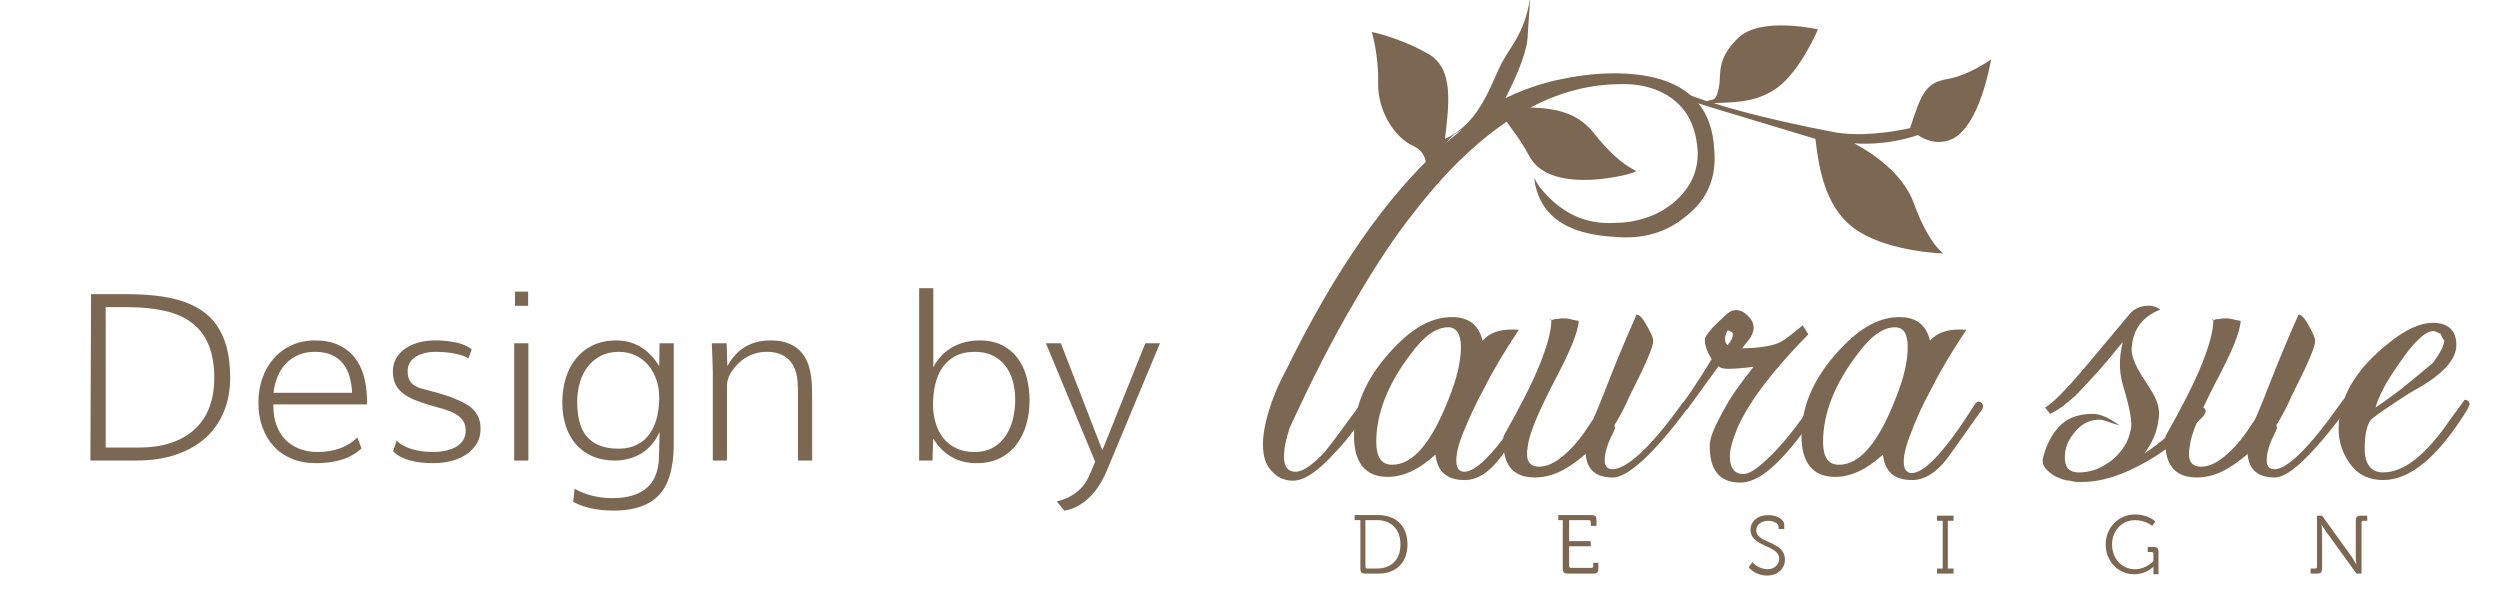 <?xml version="1.0" encoding="utf-8"?>
<!-- Generator: Adobe Illustrator 16.0.0, SVG Export Plug-In . SVG Version: 6.00 Build 0)  -->
<!DOCTYPE svg PUBLIC "-//W3C//DTD SVG 1.1//EN" "http://www.w3.org/Graphics/SVG/1.1/DTD/svg11.dtd">
<svg version="1.1" id="Layer_1" xmlns="http://www.w3.org/2000/svg" xmlns:xlink="http://www.w3.org/1999/xlink" x="0px" y="0px"
	 width="139px" height="33px" viewBox="0 0 139 33" enable-background="new 0 0 139 33" xml:space="preserve">
<g>
	<path fill="#7C6752" d="M93.719,12.039c-1.062,0.885-2.371,1.274-3.93,1.132c-2.76-0.141-4.246-1.238-4.494-3.291
		c0.07,0.143,0.143,0.248,0.178,0.318s0.105,0.142,0.143,0.212c1.133,1.416,2.512,2.088,4.176,1.981
		c0.638,0,1.203-0.105,1.733-0.283c0.531-0.176,0.991-0.424,1.451-0.777c0.955-0.779,1.451-1.734,1.415-2.902
		c-0.07-1.238-0.495-2.193-1.273-2.83c-0.777-0.638-1.805-0.957-3.078-0.92c-3.93,0.034-7.715,2.37-11.324,7.006
		c-1.168,1.451-2.301,3.186-3.469,5.203c-1.168,1.98-2.336,4.281-3.539,6.899c-0.213,0.638-0.318,1.168-0.318,1.593
		c0,0.566,0.213,0.85,0.637,0.85c0.426,0,0.956-0.39,1.664-1.133c0.035-0.07,0.247-0.318,0.564-0.742
		c0.32-0.426,0.779-1.062,1.382-1.877c0.142-0.141,0.247-0.177,0.354-0.069c0.07,0,0.105,0.069,0.105,0.142
		c0,0.035-0.035,0.106-0.071,0.143c-0.425,0.812-0.989,1.627-1.771,2.44c-0.955,1.062-1.732,1.593-2.371,1.593
		c-0.494,0-0.92-0.211-1.237-0.602c-0.283-0.318-0.425-0.777-0.425-1.415c0-0.53,0.105-1.133,0.318-1.841s0.53-1.486,0.99-2.336
		C76.908,9.562,82.996,4.076,89.72,4.076c3.573,0,5.448,1.416,5.592,4.247C95.453,9.88,94.922,11.119,93.719,12.039z"/>
	<path fill="#7C6752" d="M83.668,25.099c-0.709,1.062-1.451,1.592-2.229,1.592c-0.991,0-1.521-0.459-1.628-1.416
		c-0.885,0.814-1.77,1.24-2.654,1.24c-1.238,0-1.875-0.779-1.875-2.302c0-1.771,0.813-3.468,2.406-5.062
		c1.025-1.025,2.018-1.521,3.043-1.521c0.92,0,1.486,0.425,1.699,1.31l0.143-0.142c0.424-0.39,1.062-0.53,1.875-0.46
		c-0.779,1.168-1.416,2.229-1.912,3.221c-0.494,0.885-0.885,1.77-1.203,2.549c-0.354,0.885-0.424,1.486-0.317,1.84
		c0.069,0.177,0.213,0.283,0.39,0.283c0.743,0,1.911-1.274,3.539-3.857c0.105-0.143,0.247-0.143,0.354-0.035
		c0.106,0.105,0.106,0.247,0,0.389L83.668,25.099z M80.519,18.197c-0.673,0-1.345,0.495-2.054,1.45
		c-1.309,1.699-1.945,3.361-1.945,4.92c0,0.85,0.283,1.272,0.885,1.272c1.168,0,2.194-1.237,3.149-3.681
		c0.46-1.133,0.673-2.088,0.673-2.866C81.227,18.586,80.979,18.197,80.519,18.197z"/>
	<path fill="#7C6752" d="M89.685,26.549c-0.956,0-1.451-0.425-1.522-1.31c-0.494,0.425-0.99,0.777-1.449,0.99
		c-0.461,0.213-0.922,0.318-1.381,0.318c-1.273,0-1.84-0.777-1.734-2.301c0.921-1.627,1.593-2.938,2.018-3.999
		c0.426-1.062,0.637-1.875,0.637-2.406v-0.034c0.072-0.035,0.179-0.07,0.283-0.07c0.106,0,0.213-0.036,0.319-0.036
		c0.142,0,0.282,0,0.424,0.036c0.142,0.035,0.283,0.07,0.496,0.104c-0.036,0.673-0.53,1.806-1.416,3.47
		c-0.85,1.662-1.345,2.83-1.415,3.502c-0.142,0.779,0.07,1.134,0.637,1.134c0.638,0,1.381-0.495,2.194-1.486
		c0.104-0.142,0.212-0.282,0.318-0.425s0.177-0.283,0.282-0.426l0.213-0.317c0.283-0.637,0.602-1.451,0.99-2.44
		c0.39-0.992,0.851-2.09,1.416-3.362c0.142,0,0.282,0.142,0.461,0.425c0.354,0.602,0.494,0.955,0.459,1.062
		c0,0.211-0.142,0.565-0.354,1.062c-0.212,0.495-0.529,1.133-0.92,1.911c-0.283,0.637-0.566,1.203-0.885,1.699
		c0.035,0.035,0.035,0.07,0.035,0.141c0,0.036,0,0.07-0.035,0.105c0,0.035-0.035,0.071-0.035,0.106
		c-0.354,0.672-0.496,1.168-0.496,1.558c0,0.142,0,0.213,0.036,0.282c0.069,0.177,0.212,0.248,0.389,0.248
		c0.743,0,2.054-1.097,3.894-3.681c0.105-0.105,0.461,0.105,0.318,0.248C91.914,25.312,90.463,26.549,89.685,26.549z M86.181,17.808
		l0.034-0.069c0,0,0,0.034,0.035,0.034C86.25,17.808,86.215,17.808,86.181,17.808z"/>
	<path fill="#7C6752" d="M93.541,22.442c0.744-0.989,1.627-2.477,1.627-2.477c-0.176-0.283-0.459-0.814-0.354-1.203
		c0.071-0.142,0.213-0.318,0.391-0.531c0.211-0.213,0.459-0.459,0.812-0.777c0.178-0.143,0.318-0.213,0.496-0.213
		c0.247,0,0.46,0.105,0.672,0.318c0.213,0.213,0.318,0.424,0.318,0.672c0,0.178-0.07,0.354-0.178,0.531
		c-0.104,0.178-0.283,0.354-0.459,0.602c0.459,0,0.92-0.035,1.31-0.105s0.708-0.142,1.062-0.39c0.354-0.247,0.991-0.778,0.991-0.778
		l0.317,0.495c-1.875,1.911-3.221,3.61-3.928,5.167c-0.425,1.062-0.461,1.416-0.425,1.842c0.035,0.424,0.282,0.848,0.886,0.742
		c0.529-0.07,2.123-1.521,3.572-3.752c0.071-0.07,0.143-0.105,0.213-0.105c0.143,0,0.213,0.07,0.213,0.213
		c0,0-0.035,0.035-0.07,0.105c-0.426,0.812-1.026,1.663-1.805,2.514c-0.92,1.025-1.734,1.521-2.442,1.521
		c-1.132,0-1.698-0.673-1.698-2.019c0-0.317,0.105-0.672,0.318-1.131c0,0,0.283-0.603,0.742-1.382
		c0.461-0.778,1.381-1.909,1.381-1.909c-0.496,0.069-1.273,0.141-1.592,0.104c-0.319-0.035-0.354-0.142-0.354-0.142l-1.771,2.441
		L93.541,22.442z M96.338,18.517c-0.071-0.072-0.178-0.143-0.284-0.143c-0.104,0.212-0.142,0.354-0.142,0.46
		c0,0.142,0.035,0.283,0.142,0.354C96.267,18.94,96.373,18.728,96.338,18.517z"/>
	<path fill="#7C6752" d="M108.547,25.099c-0.709,1.062-1.451,1.592-2.229,1.592c-0.991,0-1.521-0.459-1.628-1.416
		c-0.885,0.814-1.77,1.24-2.654,1.24c-1.238,0-1.875-0.779-1.875-2.302c0-1.771,0.813-3.468,2.406-5.062
		c1.026-1.025,2.018-1.521,3.043-1.521c0.92,0,1.486,0.425,1.699,1.31l0.141-0.142c0.426-0.39,1.062-0.53,1.877-0.46
		c-0.779,1.168-1.416,2.229-1.912,3.221c-0.529,0.955-0.92,1.84-1.203,2.619c-0.354,0.885-0.424,1.485-0.317,1.84
		c0.069,0.178,0.212,0.283,0.39,0.283c0.743,0,1.911-1.273,3.539-3.857c0.105-0.143,0.247-0.143,0.354-0.035
		c0.105,0.107,0.105,0.248,0,0.39L108.547,25.099z M105.362,18.197c-0.673,0-1.346,0.495-2.054,1.45
		c-1.309,1.699-1.946,3.361-1.946,4.92c0,0.85,0.283,1.272,0.886,1.272c1.168,0,2.193-1.237,3.149-3.681
		c0.46-1.133,0.672-2.088,0.672-2.866C106.069,18.586,105.857,18.197,105.362,18.197z"/>
	<path fill="#7C6752" d="M119.412,25.629c-1.346,0.778-2.549,1.168-3.646,1.168h-0.316c-0.072,0-0.143-0.034-0.214-0.034
		c-0.069,0-0.104-0.037-0.142-0.037c-0.143,0-0.318-0.035-0.495-0.105s-0.354-0.141-0.496-0.247s-0.283-0.213-0.39-0.354
		c-0.105-0.141-0.141-0.283-0.141-0.424c0-0.035,0-0.105,0.034-0.177c0-0.071,0.035-0.106,0.035-0.144
		c0.213-0.741,0.565-1.309,0.991-1.697c0.425-0.389,1.025-0.566,1.734-0.566c0.424,0,0.885,0.213,1.485,0.639
		c-0.283-0.071-0.496-0.144-0.673-0.213c-0.178-0.071-0.354-0.106-0.46-0.106c-0.283,0-0.53,0.071-0.743,0.177
		c-0.213,0.106-0.425,0.283-0.602,0.496c-0.178,0.212-0.318,0.426-0.426,0.672c-0.105,0.248-0.142,0.531-0.142,0.779
		c0,0.529,0.248,0.812,0.778,0.812c0.354,0,0.672-0.069,0.99-0.177c0.318-0.142,0.603-0.317,0.885-0.53
		c0.248-0.213,0.496-0.496,0.674-0.778c0.177-0.283,0.281-0.603,0.354-0.955c0.07-0.354-0.07-1.168-0.46-2.442
		c-0.212-0.742-0.212-1.521,0-2.371c-0.602,0.743-1.133,1.381-1.593,1.877c-0.46,0.494-0.812,0.885-1.062,1.131
		c-0.211,0.179-0.424,0.354-0.637,0.531c-0.213,0.178-0.494,0.318-0.744,0.461l-0.281-0.354c0.425-0.248,1.203-1.026,2.3-2.336
		l2.37-2.831c0.283-0.354,0.639-0.496,1.134-0.496c0.177,0,0.39,0.07,0.603,0.213c-0.992,0.389-1.521,1.098-1.594,2.123
		c-0.035,0.391,0.143,0.885,0.566,1.559c0.248,0.389,0.459,0.707,0.602,0.955c0.143,0.247,0.213,0.424,0.248,0.53
		c0.105,0.317,0.143,0.638,0.07,0.99c-0.07,0.638-0.354,1.274-0.778,1.841c0.886-0.566,1.84-1.416,2.866-2.514
		c0.035-0.034,0.105-0.069,0.143-0.069c0.318,0,0.424,0.104,0.389,0.317c-0.034,0.035-0.069,0.105-0.104,0.178
		C121.57,24.106,120.58,24.956,119.412,25.629z"/>
	<path fill="#7C6752" d="M126.49,26.549c-0.955,0-1.451-0.425-1.522-1.31c-0.494,0.425-0.99,0.777-1.45,0.99
		s-0.92,0.318-1.381,0.318c-1.273,0-1.84-0.777-1.733-2.301c0.921-1.627,1.593-2.938,2.019-3.999
		c0.424-1.062,0.637-1.875,0.637-2.406v-0.034c0.07-0.035,0.177-0.07,0.283-0.07c0.105,0,0.212-0.036,0.318-0.036
		c0.142,0,0.282,0,0.424,0.036c0.143,0.035,0.283,0.07,0.496,0.104c-0.035,0.673-0.531,1.806-1.416,3.47
		c-0.85,1.662-1.345,2.83-1.416,3.502c-0.142,0.779,0.071,1.134,0.638,1.134c0.637,0,1.381-0.495,2.194-1.486
		c0.105-0.142,0.211-0.282,0.317-0.425s0.179-0.283,0.283-0.426l0.213-0.317c0.282-0.637,0.603-1.451,0.99-2.44
		c0.39-0.992,0.85-2.09,1.415-3.362c0.143,0,0.283,0.142,0.461,0.425c0.354,0.602,0.494,0.955,0.46,1.062
		c0,0.211-0.142,0.565-0.354,1.062c-0.213,0.495-0.531,1.133-0.921,1.911c-0.282,0.637-0.565,1.203-0.885,1.699
		c0.036,0.035,0.036,0.07,0.036,0.141c0,0.036,0,0.07-0.036,0.105c0,0.035-0.035,0.071-0.035,0.106
		c-0.354,0.672-0.495,1.168-0.495,1.558c0,0.142,0,0.213,0.035,0.282c0.071,0.177,0.213,0.248,0.391,0.248
		c0.742,0,2.017-1.274,3.82-3.856c0.105-0.106,0.213-0.143,0.319-0.035c0.106,0.142,0.106,0.246,0,0.389
		C128.647,25.239,127.268,26.549,126.49,26.549z M122.985,17.808l0.035-0.069c0,0,0,0.034,0.036,0.034
		C123.057,17.808,123.021,17.808,122.985,17.808z"/>
	<path fill="#7C6752" d="M137.248,22.621c0,0.035-0.035,0.069-0.035,0.104c-1.629,2.654-3.187,3.965-4.707,3.965
		c-0.778,0-1.381-0.283-1.805-0.851c-0.427-0.565-0.674-1.237-0.674-1.981c0-1.733,0.955-3.361,2.866-4.848
		c0.885-0.709,1.699-1.062,2.372-1.062c0.85,0,1.309,0.425,1.309,1.238s-0.777,1.664-2.334,2.513
		c-0.32,0.178-0.674,0.425-1.062,0.673s-0.85,0.566-1.311,0.92c-0.246,0.248-0.389,0.814-0.389,1.663c0,0.851,0.354,1.31,1.025,1.31
		c1.168,0,2.406-0.99,3.752-2.973l0.779-1.062c0.176,0,0.281,0.106,0.281,0.283C137.248,22.585,137.248,22.621,137.248,22.621z
		 M135.902,18.903c0,0.037-0.105-0.069-0.212-0.354c-0.034,0-0.106-0.035-0.177-0.07s-0.143-0.07-0.212-0.07
		c-0.462,0-1.099,0.602-1.911,1.805c-0.708,0.991-1.133,1.805-1.311,2.442c0.391-0.248,0.85-0.603,1.381-0.991
		c0.529-0.425,1.133-0.92,1.806-1.486C135.69,19.612,135.902,19.187,135.902,18.903z"/>
	<path fill="#7C6752" d="M84.942,1.918c0,0.813-0.495,2.088-1.239,3.539c2.654-1.31,5.91-1.698,8.316-0.849
		c0.743,0.248,1.77,0.637,2.902,1.025c0.212-0.177,0.459,0.143,0.637-0.708c0.178-0.849-0.178-1.557,1.062-2.796
		c1.238-1.238,4.459-0.495,4.459-0.495s-0.955,2.265-2.229,3.22c-1.272,0.957-2.796,0.814-3.574,0.886
		c2.371,0.743,5.167,1.31,6.618,1.593s3.221,0.035,4.316-0.212V7.085c0.603-1.805,0.814-2.477,2.054-2.689
		c1.239-0.211,2.44-1.097,2.44-1.097s-0.602,3.787-2.229,4.459c-0.779,0.319-1.486,0-1.841-0.248
		c-0.638,0.212-1.876,0.566-3.539,0.46c0.991,0.531,2.726,1.664,3.327,3.362c0.812,2.229,1.628,2.76,1.628,2.76
		s-2.832-0.071-4.673-1.202c-1.84-1.134-2.229-3.363-2.44-5.168c-3.681-1.132-7.573-2.229-9.237-2.902
		c-1.627-0.672-4.636,0-5.769,0.461c-0.495,0.212-0.99,0.425-1.521,0.672c1.697,0.035,3.148,0.105,4.211,1.451
		c1.485,1.875,2.336,2.017,2.336,2.123c0,0.105-4.672,1.416-5.91-0.814c-0.778-1.451-1.311-1.805-1.451-2.335
		c-0.282,0.106-0.672,0.283-0.92,0.354c-1.629,0.424-2.053,0.849-2.301,1.309c0.213-0.354-0.317,0.354-0.885,1.062
		c-0.39,0.496,0.106-0.531-0.92-0.992c-1.025-0.459-1.982-1.945-1.945-3.502c0.035-1.558-0.354-2.832-0.354-2.832
		s1.486,0.283,3.114,1.203c1.486,0.814,1.168,2.867,0.956,4.742c1.733-0.777,2.405-2.582,3.008-3.928
		c0.603-1.273,1.38-1.77,1.733-3.928L84.942,1.918z M95.063,5.669C95.099,5.669,95.099,5.669,95.063,5.669c0.035,0,0.035,0,0.035,0
		S95.099,5.669,95.063,5.669z"/>
	<g>
		<path fill="#7C6752" d="M75.599,28.92h-0.282v-0.282h1.311c0.99,0,1.627,0.602,1.627,1.627c0,1.026-0.637,1.629-1.627,1.629
			h-0.709c-0.213,0-0.282-0.07-0.282-0.283v-2.689L75.599,28.92L75.599,28.92z M76.023,31.61h0.531c0.777,0,1.311-0.461,1.311-1.346
			c0-0.851-0.531-1.346-1.311-1.346h-0.637v2.548C75.918,31.574,75.953,31.61,76.023,31.61z"/>
		<path fill="#7C6752" d="M86.924,28.92h-0.283v-0.282h1.841c0.212,0,0.282,0.07,0.282,0.282v0.318h-0.318v-0.212
			c0-0.07-0.035-0.106-0.105-0.106h-1.098v1.168h1.203v0.283h-1.203v1.097c0,0.071,0.035,0.106,0.106,0.106h1.133
			c0.07,0,0.104-0.035,0.104-0.106v-0.177h0.283v0.319c0,0.212-0.07,0.281-0.283,0.281h-1.414c-0.213,0-0.283-0.069-0.283-0.281
			v-2.69H86.924z"/>
		<path fill="#7C6752" d="M97.435,31.256c0,0,0.317,0.39,0.851,0.39c0.354,0,0.637-0.248,0.637-0.565
			c0-0.813-1.594-0.638-1.594-1.629c0-0.459,0.391-0.813,0.991-0.813c0.318,0,0.886,0.143,0.886,0.566v0.212h-0.319v-0.142
			c0-0.178-0.283-0.317-0.566-0.317c-0.425,0-0.673,0.247-0.673,0.53c0,0.742,1.594,0.566,1.594,1.628
			C99.24,31.61,98.85,32,98.248,32c-0.672,0-1.024-0.46-1.024-0.46L97.435,31.256z"/>
		<path fill="#7C6752" d="M107.697,31.61h0.318v-2.654h-0.318v-0.284h0.92v0.284h-0.318v2.654h0.318v0.281h-0.92V31.61z"/>
		<path fill="#7C6752" d="M118.703,28.603c0.744,0,1.133,0.39,1.133,0.39l-0.176,0.247c0,0-0.354-0.318-0.957-0.318
			c-0.742,0-1.272,0.602-1.272,1.346c0,0.777,0.53,1.381,1.272,1.381c0.639,0,1.027-0.461,1.027-0.461v-0.39
			c0-0.069-0.036-0.106-0.105-0.106h-0.213v-0.282h0.318c0.212,0,0.282,0.069,0.282,0.282v1.238h-0.282v-0.281
			c0-0.071,0-0.143,0-0.143l0,0c0,0-0.391,0.424-1.062,0.424c-0.885,0-1.592-0.707-1.592-1.662
			C117.076,29.345,117.783,28.603,118.703,28.603z"/>
		<path fill="#7C6752" d="M128.506,31.61h0.213c0.07,0,0.105-0.036,0.105-0.106v-2.832h0.283l1.663,2.302
			c0.106,0.176,0.248,0.424,0.248,0.424l0,0c0,0-0.036-0.248-0.036-0.424v-2.018c0-0.213,0.071-0.284,0.283-0.284h0.354v0.284
			h-0.213c-0.07,0-0.105,0.035-0.105,0.105v2.83h-0.282l-1.664-2.301c-0.104-0.142-0.282-0.424-0.282-0.424l0,0
			c0,0,0.035,0.247,0.035,0.424v2.02c0,0.212-0.07,0.281-0.283,0.281h-0.354V31.61H128.506z"/>
	</g>
</g>
<g enable-background="new    ">
	<path fill="#7C6752" d="M5.063,16.354h1.9c0.581,0,1.127,0.026,1.64,0.079s0.985,0.146,1.417,0.276s0.82,0.31,1.163,0.534
		s0.634,0.508,0.874,0.851c0.24,0.344,0.423,0.755,0.55,1.233c0.127,0.479,0.191,1.036,0.191,1.671c0,0.699-0.118,1.333-0.353,1.9
		c-0.235,0.567-0.576,1.052-1.023,1.452s-0.992,0.709-1.636,0.928c-0.644,0.218-1.373,0.327-2.186,0.327H5.025L5.063,16.354z
		 M5.877,24.882H7.72c0.716,0,1.338-0.095,1.865-0.286c0.527-0.19,0.964-0.455,1.309-0.794s0.602-0.743,0.769-1.214
		c0.167-0.47,0.251-0.985,0.251-1.544c0-0.737-0.104-1.357-0.312-1.862c-0.208-0.504-0.515-0.912-0.921-1.223
		c-0.407-0.312-0.912-0.536-1.516-0.674s-1.3-0.207-2.087-0.207H5.877V24.882z"/>
	<path fill="#7C6752" d="M19.87,24.323l0.229,0.609c-0.318,0.293-0.688,0.502-1.109,0.629c-0.422,0.128-0.897,0.191-1.427,0.191
		c-0.504,0-0.954-0.084-1.35-0.251c-0.396-0.168-0.731-0.4-1.004-0.699c-0.273-0.299-0.482-0.654-0.626-1.067
		s-0.216-0.865-0.216-1.357c0-0.47,0.072-0.915,0.216-1.334c0.144-0.42,0.352-0.786,0.623-1.1c0.271-0.313,0.603-0.562,0.995-0.743
		c0.392-0.183,0.835-0.273,1.331-0.273c0.491,0,0.918,0.083,1.281,0.248c0.362,0.165,0.661,0.395,0.896,0.689
		c0.235,0.294,0.41,0.646,0.524,1.058s0.172,0.864,0.172,1.36c0,0.034-0.001,0.07-0.003,0.111c-0.002,0.04-0.003,0.07-0.003,0.092
		h-5.198v0.121c0,0.377,0.056,0.72,0.168,1.029c0.112,0.309,0.274,0.574,0.486,0.794c0.212,0.221,0.468,0.392,0.769,0.515
		s0.642,0.185,1.023,0.185c0.475,0,0.9-0.07,1.277-0.21S19.616,24.581,19.87,24.323z M15.212,21.838h4.366v-0.013v0.045
		c-0.013-0.344-0.061-0.655-0.143-0.938c-0.083-0.281-0.207-0.524-0.372-0.728c-0.166-0.203-0.376-0.361-0.632-0.474
		c-0.256-0.112-0.565-0.168-0.925-0.168c-0.352,0-0.663,0.06-0.934,0.181s-0.502,0.285-0.693,0.492
		c-0.19,0.208-0.342,0.449-0.454,0.725S15.241,21.529,15.212,21.838z"/>
	<path fill="#7C6752" d="M26.047,19.926c-0.187-0.115-0.442-0.204-0.766-0.268c-0.324-0.063-0.679-0.095-1.064-0.095
		c-0.225,0-0.432,0.024-0.623,0.072c-0.19,0.049-0.355,0.119-0.493,0.21c-0.138,0.092-0.245,0.201-0.321,0.331
		c-0.076,0.129-0.114,0.276-0.114,0.441c0,0.212,0.031,0.379,0.092,0.502c0.061,0.123,0.151,0.224,0.27,0.302
		c0.118,0.078,0.265,0.142,0.438,0.19c0.173,0.049,0.373,0.102,0.597,0.159c0.225,0.057,0.472,0.129,0.744,0.216
		c0.271,0.087,0.563,0.207,0.877,0.359c0.114,0.055,0.233,0.122,0.356,0.2c0.123,0.078,0.235,0.177,0.336,0.295
		c0.102,0.119,0.185,0.26,0.248,0.423s0.095,0.354,0.095,0.575c0,0.326-0.075,0.609-0.226,0.849s-0.349,0.438-0.594,0.597
		c-0.246,0.159-0.526,0.276-0.842,0.354c-0.316,0.076-0.639,0.114-0.969,0.114c-0.225,0-0.446-0.012-0.664-0.035
		s-0.425-0.062-0.62-0.114s-0.374-0.122-0.537-0.207c-0.163-0.084-0.299-0.188-0.41-0.312l0.197-0.597
		c0.098,0.11,0.221,0.205,0.369,0.286c0.148,0.08,0.311,0.146,0.486,0.2c0.176,0.053,0.362,0.092,0.559,0.117
		c0.197,0.025,0.395,0.038,0.594,0.038c0.267,0,0.513-0.025,0.737-0.076c0.224-0.051,0.418-0.125,0.582-0.223
		c0.163-0.098,0.289-0.22,0.378-0.368s0.133-0.32,0.133-0.515c0-0.225-0.051-0.411-0.152-0.56s-0.244-0.273-0.426-0.375
		s-0.396-0.189-0.642-0.264s-0.515-0.151-0.807-0.231c-0.31-0.094-0.588-0.191-0.836-0.293c-0.248-0.102-0.459-0.223-0.635-0.362
		s-0.312-0.306-0.407-0.499c-0.095-0.192-0.143-0.429-0.143-0.708c0-0.292,0.067-0.547,0.2-0.763s0.31-0.396,0.531-0.54
		c0.22-0.145,0.469-0.251,0.747-0.321c0.277-0.069,0.562-0.104,0.854-0.104c0.424,0,0.814,0.038,1.172,0.114
		c0.358,0.076,0.651,0.203,0.88,0.381L26.047,19.926z"/>
	<path fill="#7C6752" d="M28.589,19.087h0.788v6.52h-0.788V19.087z M29.364,16.214v0.788h-0.731v-0.788H29.364z"/>
	<path fill="#7C6752" d="M36.672,19.087h0.788v1.55v4.112c0,0.317-0.019,0.618-0.057,0.902c-0.039,0.283-0.099,0.561-0.181,0.832
		c-0.083,0.271-0.2,0.522-0.353,0.753c-0.152,0.23-0.352,0.433-0.597,0.604c-0.246,0.172-0.546,0.307-0.902,0.403
		c-0.356,0.098-0.78,0.146-1.271,0.146c-0.411,0-0.806-0.039-1.185-0.117c-0.379-0.079-0.728-0.2-1.045-0.365l0.076-0.737
		c0.309,0.178,0.643,0.311,1.001,0.396c0.358,0.087,0.723,0.131,1.096,0.131c0.826,0,1.46-0.186,1.903-0.557
		c0.442-0.37,0.674-0.952,0.696-1.744l0.032-1.385c-0.242,0.538-0.581,0.938-1.017,1.201c-0.437,0.263-0.93,0.394-1.481,0.394
		c-0.458,0-0.866-0.078-1.227-0.235c-0.36-0.156-0.665-0.376-0.915-0.657c-0.25-0.282-0.44-0.622-0.572-1.021
		c-0.131-0.397-0.197-0.839-0.197-1.321c0-0.471,0.062-0.914,0.188-1.331c0.125-0.418,0.313-0.783,0.565-1.097
		c0.252-0.313,0.565-0.562,0.94-0.743c0.375-0.183,0.814-0.273,1.318-0.273c0.271,0,0.523,0.035,0.756,0.104
		c0.233,0.07,0.448,0.168,0.645,0.293c0.197,0.125,0.377,0.275,0.54,0.451s0.309,0.369,0.436,0.581L36.672,19.087z M36.653,22.105
		c0-0.348-0.052-0.676-0.156-0.985c-0.104-0.31-0.253-0.579-0.448-0.811c-0.195-0.23-0.432-0.413-0.711-0.546
		c-0.28-0.134-0.593-0.2-0.94-0.2c-0.381,0-0.716,0.075-1.004,0.226s-0.528,0.353-0.721,0.606s-0.338,0.549-0.435,0.884
		c-0.098,0.334-0.146,0.684-0.146,1.048c0,0.402,0.04,0.765,0.118,1.087c0.079,0.322,0.208,0.597,0.388,0.823
		s0.417,0.401,0.708,0.524c0.292,0.122,0.652,0.184,1.081,0.184c0.284,0,0.537-0.037,0.759-0.111
		c0.222-0.073,0.417-0.176,0.584-0.305s0.309-0.283,0.426-0.461s0.212-0.371,0.286-0.581s0.128-0.433,0.162-0.667
		C36.636,22.585,36.653,22.347,36.653,22.105z"/>
	<path fill="#7C6752" d="M40.421,25.606h-0.788v-5.008l-0.057-1.512h0.826l0.039,1.277c0.512-0.958,1.317-1.437,2.415-1.437
		c0.318,0,0.596,0.038,0.835,0.114s0.445,0.182,0.617,0.314c0.171,0.134,0.312,0.289,0.422,0.467c0.11,0.179,0.195,0.37,0.254,0.575
		c0.059,0.206,0.102,0.42,0.127,0.643c0.025,0.222,0.038,0.443,0.038,0.664c0.004,0.114,0.006,0.327,0.006,0.639
		c0,0.311,0,0.693,0,1.146v2.116h-0.788v-3.444c0-0.229-0.001-0.408-0.003-0.54c-0.002-0.131-0.005-0.216-0.01-0.254
		c-0.021-0.598-0.181-1.048-0.479-1.351c-0.299-0.303-0.708-0.454-1.229-0.454c-0.237,0-0.457,0.03-0.658,0.092
		c-0.202,0.062-0.384,0.143-0.547,0.245c-0.163,0.102-0.306,0.217-0.429,0.346c-0.123,0.13-0.231,0.263-0.324,0.4
		s-0.161,0.272-0.203,0.403c-0.042,0.132-0.064,0.25-0.064,0.356V25.606z"/>
	<path fill="#7C6752" d="M51.847,25.606h-0.743v-9.583h0.788v4.397c0.127-0.25,0.282-0.468,0.464-0.654s0.385-0.342,0.607-0.467
		c0.223-0.125,0.461-0.219,0.715-0.28c0.254-0.062,0.517-0.092,0.788-0.092c0.492,0,0.912,0.09,1.262,0.27
		c0.349,0.181,0.636,0.423,0.861,0.729c0.225,0.305,0.39,0.659,0.496,1.064c0.106,0.404,0.159,0.829,0.159,1.273
		c0,0.479-0.061,0.929-0.184,1.351s-0.306,0.791-0.55,1.108c-0.244,0.318-0.549,0.569-0.918,0.754
		c-0.369,0.184-0.797,0.276-1.284,0.276c-1.059,0-1.866-0.458-2.421-1.373L51.847,25.606z M54.205,19.563
		c-0.437,0-0.803,0.08-1.1,0.241s-0.536,0.377-0.718,0.648c-0.182,0.271-0.312,0.583-0.391,0.937
		c-0.079,0.354-0.118,0.722-0.118,1.103c0,0.378,0.05,0.728,0.149,1.049c0.1,0.322,0.246,0.601,0.438,0.836s0.432,0.419,0.718,0.553
		c0.286,0.134,0.615,0.2,0.988,0.2c0.419,0,0.774-0.086,1.064-0.258c0.291-0.171,0.524-0.395,0.702-0.67
		c0.178-0.275,0.307-0.586,0.388-0.931c0.081-0.346,0.121-0.692,0.121-1.039c0-0.369-0.044-0.715-0.134-1.039
		c-0.089-0.324-0.226-0.607-0.41-0.849c-0.185-0.241-0.417-0.432-0.699-0.572C54.923,19.633,54.59,19.563,54.205,19.563z"/>
	<path fill="#7C6752" d="M58.151,19.087h0.833l2.307,5.947l2.389-5.947h0.813l-2.942,7.054c-0.119,0.283-0.256,0.552-0.413,0.804
		s-0.333,0.477-0.53,0.674c-0.197,0.196-0.414,0.362-0.651,0.498s-0.496,0.229-0.775,0.28l-0.426-0.515
		c0.343-0.09,0.627-0.204,0.852-0.344s0.409-0.292,0.553-0.457c0.144-0.166,0.258-0.337,0.343-0.515
		c0.084-0.179,0.161-0.348,0.229-0.509l0.159-0.388L58.151,19.087z"/>
</g>
</svg>
